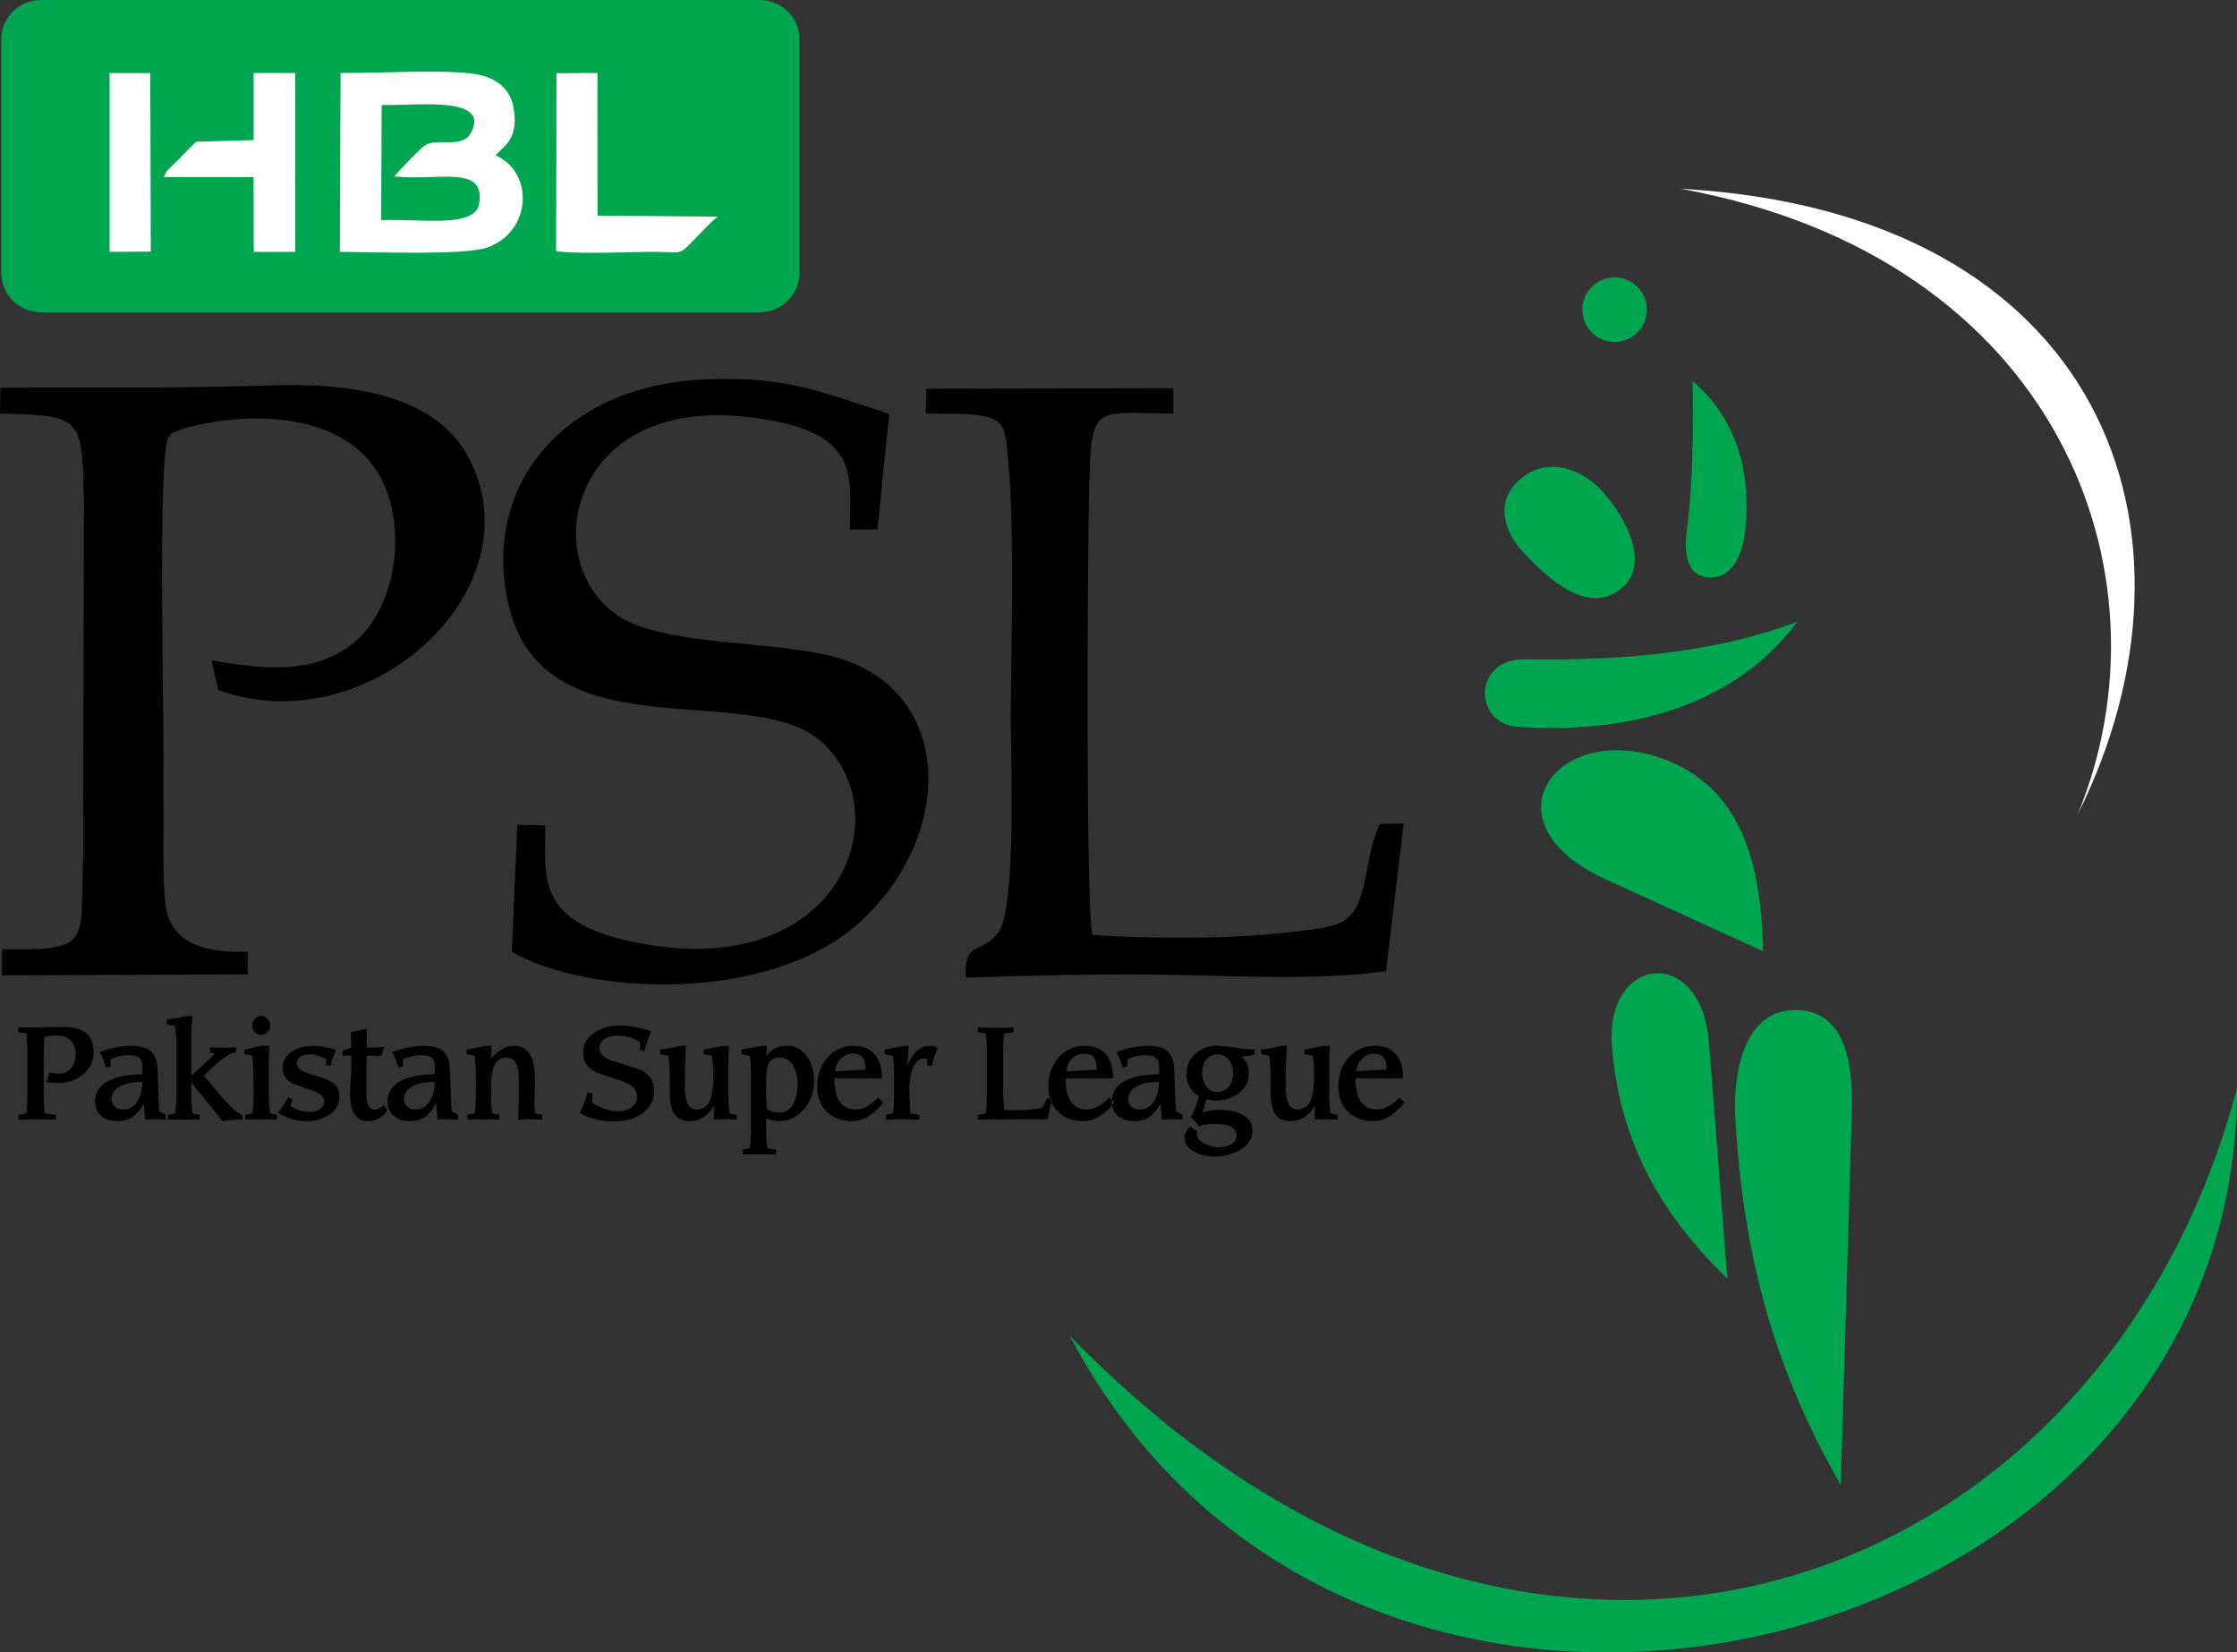 <?xml version="1.0" encoding="UTF-8"?>
<svg xmlns="http://www.w3.org/2000/svg" xmlns:xlink="http://www.w3.org/1999/xlink" width="592.67pt" height="437.74pt" viewBox="0 0 592.67 437.74" version="1.1">
<rect x="0" y="0" width="592.67" height="437.74" fill="#333333" stroke="none"/>
<defs>
<clipPath id="clip1">
  <path d="M 283 73 L 592.672 73 L 592.672 437.738 L 283 437.738 Z M 283 73 "/>
</clipPath>
</defs>
<g id="surface1">
<g clip-path="url(#clip1)" clip-rule="nonzero">
<path style=" stroke:none;fill-rule:evenodd;fill:rgb(0%,64.699%,31.4%);fill-opacity:1;" d="M 427.777 73.488 C 432.496 73.488 436.32 77.316 436.32 82.035 C 436.32 86.754 432.496 90.582 427.777 90.582 C 423.059 90.582 419.23 86.754 419.23 82.035 C 419.23 77.316 423.059 73.488 427.777 73.488 M 429.434 156.031 C 420.828 162.812 410.73 153.957 403.523 146.262 C 398.023 140.387 395.848 131.781 403.855 126.094 C 410.691 121.242 419.094 124.363 424.211 129.844 C 431.152 137.281 437.305 149.82 429.434 156.031 M 453 152.969 C 446.219 152.793 446.293 145.305 446.91 140.484 C 448.531 127.863 448.625 114.48 448.441 100.957 C 459.133 110.066 464.281 123.637 462.324 140.879 C 461.738 146.016 459.414 153.137 453 152.969 M 476.16 164.727 C 462.039 183.707 437.242 194.883 402.008 192.535 C 390.438 191.766 390.035 174.43 403.992 174.66 C 431.598 175.113 455.637 172.453 476.16 164.727 M 467.117 252.012 C 466.652 230.746 462.398 209.965 442.172 201.645 C 413 189.641 392.031 217.672 425.297 232.887 C 439.238 239.262 453.18 245.637 467.117 252.012 M 457.652 338.707 C 440.973 322.672 428.996 303.316 427.059 276.875 C 425.312 253.027 450.738 250.234 452.758 276.102 C 454.391 296.969 456.023 317.84 457.652 338.707 M 487.684 393.43 C 473.512 368.551 462.027 339.359 459.719 295.488 C 459.145 284.535 461.984 266.527 476.848 267.598 C 490.949 268.613 490.863 286.285 490.559 296.66 C 489.598 328.918 488.641 361.176 487.684 393.43 M 283.352 353.746 C 359.219 498.516 592.598 442.781 592.668 288.285 C 556.508 424.297 404.324 478.574 283.352 353.746 "/>
</g>
<path style=" stroke:none;fill-rule:evenodd;fill:rgb(100%,100%,100%);fill-opacity:1;" d="M 550.484 215.711 C 587.602 141.145 557.543 56.246 445.305 50.008 C 545.473 68.312 576.613 152.133 550.484 215.711 "/>
<path style=" stroke:none;fill-rule:evenodd;fill:rgb(0%,64.699%,31.4%);fill-opacity:1;" d="M 10.793 0 L 201.355 0 C 207.113 0 211.824 4.715 211.824 10.473 L 211.824 72.246 C 211.824 78.004 207.113 82.719 201.355 82.719 L 10.793 82.719 C 5.035 82.719 0.324 78.004 0.324 72.246 L 0.324 10.473 C 0.324 4.715 5.035 0 10.793 0 "/>
<path style=" stroke:none;fill-rule:evenodd;fill:rgb(0%,0%,0%);fill-opacity:1;" d="M 0 109.547 C 22.043 110.012 21.777 110.676 22.223 132.988 L 22.039 226.438 C 21.105 249.84 25.004 251.789 0.539 251.465 L 0.539 258.375 L 65.648 258.121 L 65.617 252.125 C 62.93 252.043 45.469 253.656 43.848 239.711 C 42.98 232.262 43.41 221.066 43.277 194.898 C 43.277 182.629 41.949 122.613 44.492 115.988 C 46.281 114.129 43.5 115.734 47.492 113.93 C 48.438 113.504 51.039 112.887 52.008 112.676 C 55.449 111.934 58.605 111.402 62.008 111.117 C 80.75 109.555 100.617 114.91 104.152 136.48 C 106.473 150.637 101.387 164.672 92.906 170.945 C 82.609 178.566 69.918 177.367 56.074 174.945 L 57.805 182.758 C 97.504 197.336 142.762 155.996 124.074 121.09 C 115.621 105.305 94.992 101.262 71.273 102.102 C 46.973 102.965 24.234 102.551 0.121 102.703 Z M 144.426 218.648 C 144.926 231.578 140.137 245.348 172.531 250.402 C 223.086 258.293 238.16 215.379 217.832 196.664 C 199.621 179.902 145.137 199.887 135.07 161.5 C 126.824 130.062 148.23 102.098 186.895 100.504 C 209.461 99.574 218.012 104.191 235.586 109.602 L 232.473 140.227 L 225.188 140.277 C 225.016 126.566 229.227 113.699 197.137 110.359 C 147.148 105.156 141.395 155.922 169.188 165.805 C 182.945 170.699 203.641 170.09 218.969 173.492 C 253.262 181.105 253.551 221.422 227.332 244.707 C 203.441 265.926 155.461 263.652 135.586 252.137 L 137.059 218.48 Z M 245.27 109.516 C 249.797 109.68 253.543 109.508 257.121 109.785 C 266.629 110.52 266.277 113.043 267.113 121.938 C 268.941 141.371 267.785 175.344 267.785 190.227 C 267.785 199.109 269.34 240.504 264.566 246.898 C 259.891 253.168 255.414 248.84 255.883 258.98 C 274.68 258.375 291.781 257.938 310.723 258.246 C 329.32 258.547 348.785 259.805 367.219 257.238 L 371.879 218.168 L 365.621 218.289 C 363.602 222.234 362.82 227.27 361.852 232.105 C 359.199 245.375 355.566 245.27 342.852 246.824 C 325.637 248.926 304.574 248.664 289.473 247.691 C 287.605 242.926 288.109 145.816 288.574 128.316 C 289.145 106.855 289.785 109.34 310.867 109.578 L 310.859 102.848 L 245.422 102.984 "/>
<path style=" stroke:none;fill-rule:evenodd;fill:rgb(0%,0%,0%);fill-opacity:1;" d="M 367.41 283.371 C 367.434 280.535 366.363 279.117 364.207 279.117 C 362.848 279.117 361.738 279.539 360.887 280.379 C 360.035 281.215 359.512 282.348 359.316 283.777 Z M 372.074 292.039 C 369.508 295.352 366.723 297.008 363.723 297.008 C 361.043 297.008 358.852 296.172 357.148 294.508 C 355.441 292.84 354.59 290.613 354.59 287.824 C 354.59 284.785 355.492 282.23 357.293 280.156 C 359.098 278.082 361.434 277.047 364.305 277.047 C 366.785 277.047 368.664 277.84 369.938 279.426 C 371.145 280.922 371.75 282.996 371.75 285.648 L 359.121 285.648 C 359.121 291.156 361.031 293.91 364.852 293.91 C 366.773 293.91 368.738 292.848 370.746 290.715 Z M 354.363 296.598 C 352.293 296.461 350.285 296.461 348.344 296.598 L 348.344 293.059 L 348.277 293.059 C 347.613 294.238 346.719 295.191 345.59 295.918 C 344.465 296.641 343.254 297.008 341.969 297.008 C 339.82 297.008 338.34 296.18 337.523 294.523 C 336.926 293.32 336.621 291.52 336.621 289.117 L 336.621 285.105 C 336.621 283.266 336.516 281.465 336.301 279.695 L 334.129 279.254 L 334.129 277.996 C 334.844 277.996 335.906 277.832 337.316 277.504 C 338.73 277.176 339.809 277.02 340.539 277.047 L 340.961 277.047 C 340.746 279.676 340.637 283.109 340.637 287.348 C 340.637 289.207 340.766 290.59 341.023 291.496 C 341.5 293.105 342.406 293.91 343.746 293.91 C 345.621 293.91 346.895 292.855 347.562 290.75 C 347.953 289.504 348.148 287.621 348.148 285.105 C 348.148 283.266 348.039 281.465 347.824 279.695 L 345.656 279.254 L 345.656 277.996 C 346.281 277.949 347.316 277.77 348.762 277.453 C 350.102 277.156 351.148 277.02 351.902 277.047 L 352.324 277.047 C 352.219 278.359 352.16 280.117 352.16 282.316 L 352.16 289.184 C 352.16 291.723 352.27 293.648 352.484 294.965 L 354.363 295.34 Z M 326.684 284.254 C 326.684 282.871 326.34 281.727 325.645 280.82 C 324.891 279.82 323.879 279.324 322.602 279.324 C 321.309 279.324 320.285 279.82 319.527 280.82 C 318.84 281.727 318.492 282.871 318.492 284.254 C 318.492 285.684 318.84 286.848 319.527 287.758 C 320.262 288.754 321.285 289.254 322.602 289.254 C 323.898 289.254 324.926 288.754 325.68 287.758 C 326.348 286.828 326.684 285.66 326.684 284.254 M 332.414 279.289 C 331.184 279.676 330.027 279.867 328.949 279.867 L 328.949 279.934 C 330.223 280.863 330.859 282.305 330.859 284.254 C 330.859 286.543 329.922 288.367 328.043 289.727 C 326.383 290.93 324.406 291.531 322.117 291.531 C 321.145 291.531 320.324 291.383 319.656 291.09 C 319.227 292.676 318.84 293.879 318.492 294.691 C 319.98 294.238 321.473 294.012 322.961 294.012 C 325.203 294.012 327.094 294.352 328.625 295.031 C 330.742 295.965 331.801 297.438 331.801 299.453 C 331.801 301.723 330.602 303.5 328.203 304.793 C 326.262 305.859 324.102 306.391 321.73 306.391 C 319.938 306.391 318.277 306.016 316.742 305.27 C 314.801 304.34 313.828 303.047 313.828 301.391 C 313.828 300.395 314.316 299.406 315.285 298.434 L 317.262 299.691 C 317.133 300.121 317.066 300.34 317.066 300.34 C 317.066 301.402 317.801 302.301 319.27 303.023 C 320.5 303.613 321.695 303.906 322.863 303.906 C 324.051 303.906 325.074 303.691 325.938 303.262 C 327.062 302.719 327.621 301.891 327.621 300.781 C 327.621 298.738 325.668 297.719 321.762 297.719 C 320.035 297.719 318.664 297.957 317.648 298.434 C 317.176 297.641 316.453 296.777 315.48 295.848 C 316.387 294.559 317.102 292.711 317.617 290.309 C 316.625 289.875 315.816 289.105 315.191 287.992 C 314.605 286.949 314.316 285.84 314.316 284.66 C 314.316 282.395 315.125 280.535 316.742 279.086 C 318.277 277.723 320.145 277.047 322.344 277.047 C 323.469 277.047 325.145 277.211 327.379 277.539 C 329.613 277.867 331.289 278.031 332.414 278.031 Z M 307.098 286.633 L 306.125 286.633 C 304.441 286.633 302.922 286.949 301.559 287.586 C 299.789 288.402 298.906 289.582 298.906 291.121 C 298.906 292.008 299.219 292.711 299.844 293.23 C 300.406 293.684 301.129 293.91 302.016 293.91 C 303.695 293.91 304.992 293.105 305.898 291.496 C 306.633 290.203 307.031 288.586 307.098 286.633 M 313.281 296.598 C 311.34 296.461 309.516 296.461 307.809 296.598 L 307.484 292.414 L 307.422 292.414 C 306.516 294.004 305.555 295.145 304.539 295.848 C 303.418 296.621 302.023 297.008 300.363 297.008 C 298.766 297.008 297.426 296.574 296.348 295.715 C 295.16 294.762 294.566 293.469 294.566 291.836 C 294.566 289.07 296.09 287.074 299.133 285.852 C 301.246 285.016 303.902 284.594 307.098 284.594 L 307.098 282.656 C 307.098 281.434 306.762 280.582 306.094 280.105 C 305.555 279.719 304.668 279.527 303.438 279.527 C 301.863 279.527 300.277 279.879 298.68 280.582 L 298.68 282.484 L 297.48 282.824 C 296.984 281.215 296.41 279.832 295.766 278.676 C 298.895 277.59 301.625 277.047 303.957 277.047 C 306.461 277.047 308.25 277.52 309.328 278.473 C 310.516 279.516 311.109 281.316 311.109 283.879 C 311.109 283.562 311.238 287.043 311.5 294.32 L 313.281 295.34 Z M 290.586 283.371 L 282.492 283.777 C 282.684 282.348 283.207 281.215 284.062 280.379 C 284.914 279.539 286.02 279.117 287.379 279.117 C 289.535 279.117 290.605 280.535 290.586 283.371 M 295.246 292.039 L 293.918 290.715 C 291.91 292.848 289.949 293.91 288.027 293.91 C 284.207 293.91 282.297 291.156 282.297 285.648 L 294.922 285.648 C 294.922 282.996 294.32 280.922 293.109 279.426 C 291.836 277.84 289.957 277.047 287.477 277.047 C 284.605 277.047 282.27 278.082 280.469 280.156 C 278.664 282.23 277.766 284.785 277.766 287.824 C 277.766 290.613 278.617 292.84 280.32 294.508 C 282.027 296.172 284.219 297.008 286.895 297.008 C 289.895 297.008 292.68 295.352 295.246 292.039 M 278.703 291.395 C 278.336 292.664 277.957 294.363 277.57 296.496 C 271.637 296.496 265.461 296.527 259.051 296.598 L 259.051 295.34 L 261.188 294.965 C 261.359 293.648 261.445 291.93 261.445 289.797 L 261.445 278.949 C 261.445 276.816 261.359 275.094 261.188 273.781 L 259.051 273.406 L 259.051 272.148 C 261.941 272.328 265.117 272.328 268.57 272.148 L 268.57 273.406 L 266.047 273.781 C 265.871 275.094 265.785 276.816 265.785 278.949 L 265.785 288.676 C 265.785 290.422 265.848 292.199 265.98 294.012 C 267.297 294.082 268.137 294.113 268.504 294.113 C 271.914 294.113 274.492 293.867 276.242 293.367 L 277.504 290.887 Z M 248.465 277.555 C 247.754 279.164 247.223 280.773 246.879 282.383 L 245.68 282.18 L 245.68 280.547 C 245.184 280.41 244.938 280.344 244.938 280.344 C 243.488 280.344 242.41 281.34 241.699 283.336 C 241.18 284.785 240.922 286.43 240.922 288.266 C 240.922 289.875 241.008 292.109 241.18 294.965 L 243.574 295.34 L 243.574 296.598 C 240.445 296.461 237.488 296.461 234.703 296.598 L 234.703 295.34 L 236.582 294.965 C 236.801 293.648 236.906 291.93 236.906 289.797 L 236.906 285.105 C 236.906 283.266 236.801 281.465 236.582 279.695 L 234.414 279.254 L 234.414 277.996 C 235.02 277.949 236.02 277.77 237.426 277.453 C 238.699 277.156 239.703 277.02 240.438 277.047 L 240.762 277.047 C 240.672 278.156 240.555 279.832 240.402 282.078 L 240.469 282.145 C 241.008 280.719 241.754 279.551 242.703 278.645 C 243.824 277.578 245.043 277.047 246.359 277.047 C 247.137 277.047 247.84 277.215 248.465 277.555 M 229.332 283.371 C 229.352 280.535 228.285 279.117 226.125 279.117 C 224.766 279.117 223.66 279.539 222.809 280.379 C 221.953 281.215 221.43 282.348 221.238 283.777 Z M 233.992 292.039 C 231.426 295.352 228.641 297.008 225.641 297.008 C 222.965 297.008 220.773 296.172 219.066 294.508 C 217.363 292.84 216.512 290.613 216.512 287.824 C 216.512 284.785 217.41 282.23 219.215 280.156 C 221.016 278.082 223.352 277.047 226.223 277.047 C 228.703 277.047 230.582 277.84 231.855 279.426 C 233.066 280.922 233.668 282.996 233.668 285.648 L 221.043 285.648 C 221.043 291.156 222.953 293.91 226.773 293.91 C 228.695 293.91 230.66 292.848 232.664 290.715 Z M 211.336 287.246 C 211.336 285.387 210.98 283.812 210.27 282.52 C 209.402 280.934 208.152 280.141 206.512 280.141 C 205.066 280.141 204.074 280.762 203.535 282.008 C 203.164 282.848 202.984 284.129 202.984 285.852 L 202.984 288.605 C 202.984 290.441 203.027 292.141 203.113 293.707 C 203.977 294.387 205.152 294.727 206.641 294.727 C 208.262 294.727 209.492 293.855 210.332 292.109 C 211 290.727 211.336 289.105 211.336 287.246 M 215.676 286.465 C 215.676 289.207 214.809 291.621 213.086 293.707 C 211.25 295.906 209.047 297.008 206.48 297.008 C 205.422 297.008 204.258 296.758 202.984 296.258 L 202.984 299.727 C 202.984 301.383 203.09 302.863 203.309 304.18 L 205.574 304.555 L 205.574 305.848 C 202.27 305.777 199.336 305.777 196.766 305.848 L 196.766 304.555 L 198.645 304.18 C 198.859 302.891 198.969 301.188 198.969 299.078 L 198.969 284.969 C 198.969 282.77 198.859 281.012 198.645 279.695 L 196.477 279.254 L 196.477 277.996 C 197.102 277.949 198.16 277.77 199.648 277.453 C 200.984 277.156 202.055 277.02 202.852 277.047 L 203.211 277.047 L 202.984 279.73 L 203.047 279.73 C 204.363 277.941 206.176 277.047 208.488 277.047 C 210.797 277.047 212.609 278.043 213.926 280.035 C 215.09 281.805 215.676 283.945 215.676 286.465 M 195.176 296.598 C 193.102 296.461 191.098 296.461 189.152 296.598 L 189.152 293.059 L 189.09 293.059 C 188.426 294.238 187.527 295.191 186.402 295.918 C 185.273 296.641 184.066 297.008 182.781 297.008 C 180.633 297.008 179.148 296.18 178.336 294.523 C 177.734 293.32 177.434 291.52 177.434 289.117 L 177.434 285.105 C 177.434 283.266 177.324 281.465 177.109 279.695 L 174.941 279.254 L 174.941 277.996 C 175.652 277.996 176.715 277.832 178.129 277.504 C 179.543 277.176 180.617 277.02 181.352 277.047 L 181.773 277.047 C 181.559 279.676 181.449 283.109 181.449 287.348 C 181.449 289.207 181.578 290.59 181.836 291.496 C 182.312 293.105 183.219 293.91 184.559 293.91 C 186.434 293.91 187.707 292.855 188.375 290.75 C 188.766 289.504 188.961 287.621 188.961 285.105 C 188.961 283.266 188.852 281.465 188.637 279.695 L 186.465 279.254 L 186.465 277.996 C 187.094 277.949 188.129 277.77 189.574 277.453 C 190.91 277.156 191.961 277.02 192.715 277.047 L 193.137 277.047 C 193.027 278.359 192.973 280.117 192.973 282.316 L 192.973 289.184 C 192.973 291.723 193.082 293.648 193.297 294.965 L 195.176 295.34 Z M 173.32 288.91 C 173.32 291.609 172.156 293.707 169.824 295.203 C 167.863 296.449 165.508 297.074 162.77 297.074 C 159.141 297.074 156.098 296.324 153.637 294.828 C 154.414 293.242 155.105 291.43 155.711 289.391 L 157.004 289.727 L 156.875 292.109 C 159.27 293.629 161.613 294.387 163.902 294.387 C 165.176 294.387 166.273 294.07 167.203 293.434 C 168.262 292.688 168.789 291.68 168.789 290.406 C 168.789 288.684 167.547 287.371 165.066 286.465 C 162.777 285.715 160.492 284.957 158.203 284.184 C 155.723 283.027 154.48 281.285 154.48 278.949 C 154.48 276.547 155.602 274.676 157.848 273.34 C 159.723 272.227 161.895 271.672 164.355 271.672 C 166.77 271.672 169.504 272.172 172.547 273.168 C 171.812 274.891 171.195 276.637 170.699 278.402 L 169.504 278.062 L 169.633 276.16 C 168.035 274.961 166.016 274.359 163.578 274.359 C 162.367 274.359 161.332 274.598 160.469 275.07 C 159.367 275.66 158.816 276.535 158.816 277.691 C 158.816 279.188 160.07 280.332 162.574 281.125 C 164.906 281.871 167.234 282.609 169.566 283.336 C 172.07 284.559 173.32 286.418 173.32 288.91 M 143.664 296.598 C 141.098 296.461 138.973 296.461 137.289 296.598 C 137.395 294.129 137.449 292.324 137.449 291.191 L 137.449 285.922 C 137.449 282.066 136.383 280.141 134.246 280.141 C 131.48 280.141 130.102 282.531 130.102 287.312 L 130.102 290.68 C 130.102 292.223 130.207 293.648 130.426 294.965 L 132.301 295.34 L 132.301 296.598 C 129.496 296.527 126.691 296.527 123.887 296.598 L 123.887 295.34 L 125.762 294.965 C 125.977 293.648 126.086 291.914 126.086 289.762 L 126.086 285.105 C 126.086 283.266 125.984 281.465 125.773 279.695 L 123.656 279.254 L 123.656 277.996 C 124.258 277.949 125.293 277.77 126.766 277.453 C 128.094 277.156 129.141 277.02 129.91 277.047 L 130.262 277.047 L 130.102 280.344 L 130.164 280.379 C 132.098 278.156 134.094 277.047 136.156 277.047 C 138.348 277.047 139.879 278.031 140.758 280.004 C 141.422 281.477 141.758 283.617 141.758 286.43 C 141.758 287.156 141.73 288.152 141.676 289.422 C 141.621 290.691 141.594 291.555 141.594 292.008 C 141.594 293.23 141.66 294.219 141.789 294.965 L 143.664 295.34 Z M 115.207 286.633 C 115.145 288.586 114.742 290.203 114.012 291.496 C 113.105 293.105 111.809 293.91 110.125 293.91 C 109.242 293.91 108.516 293.684 107.957 293.23 C 107.328 292.711 107.016 292.008 107.016 291.121 C 107.016 289.582 107.902 288.402 109.672 287.586 C 111.031 286.949 112.555 286.633 114.238 286.633 Z M 121.391 296.598 L 121.391 295.34 L 119.613 294.32 C 119.352 287.043 119.223 283.562 119.223 283.879 C 119.223 281.316 118.629 279.516 117.441 278.473 C 116.363 277.52 114.57 277.047 112.066 277.047 C 109.738 277.047 107.008 277.59 103.879 278.676 C 104.523 279.832 105.098 281.215 105.594 282.824 L 106.789 282.484 L 106.789 280.582 C 108.387 279.879 109.973 279.527 111.551 279.527 C 112.781 279.527 113.664 279.719 114.203 280.105 C 114.875 280.582 115.207 281.434 115.207 282.656 L 115.207 284.594 C 112.016 284.594 109.359 285.016 107.242 285.852 C 104.199 287.074 102.68 289.07 102.68 291.836 C 102.68 293.469 103.27 294.762 104.461 295.715 C 105.539 296.574 106.879 297.008 108.473 297.008 C 110.137 297.008 111.527 296.621 112.652 295.848 C 113.664 295.145 114.625 294.004 115.531 292.414 L 115.598 292.414 L 115.922 296.598 C 117.625 296.461 119.449 296.461 121.391 296.598 M 102.68 294.012 C 102.141 294.898 101.406 295.617 100.477 296.172 C 99.547 296.727 98.59 297.008 97.594 297.008 C 94.359 297.008 92.738 294.578 92.738 289.727 C 92.738 289.004 92.793 287.898 92.902 286.414 C 93.012 284.93 93.062 283.812 93.062 283.062 L 93.062 279.629 L 90.734 279.629 L 90.734 278.371 L 93.062 277.555 C 93.062 276.648 93.02 275.277 92.934 273.441 L 97.176 272.523 L 97.176 277.555 C 97.219 277.555 98.793 277.484 101.902 277.352 L 100.965 279.73 C 98.543 279.664 97.281 279.629 97.176 279.629 C 97.109 280.969 97.078 282.383 97.078 283.879 L 97.078 290.066 C 97.078 292.629 97.801 293.91 99.246 293.91 C 100.066 293.91 100.855 293.535 101.609 292.789 Z M 89.922 290.512 C 89.922 292.598 88.941 294.254 86.977 295.477 C 85.316 296.496 83.414 297.008 81.277 297.008 C 78.535 297.008 75.98 296.258 73.605 294.762 C 74.598 293.648 75.516 292.266 76.359 290.613 L 77.457 291.191 L 77.004 293.027 C 78.406 294.023 80.113 294.523 82.121 294.523 C 83.094 294.523 83.922 294.32 84.613 293.91 C 85.477 293.41 85.91 292.699 85.91 291.77 C 85.91 290.637 84.949 289.707 83.027 288.98 C 81.258 288.348 79.488 287.723 77.719 287.109 C 75.816 286.137 74.867 284.766 74.867 282.996 C 74.867 281 75.797 279.461 77.652 278.371 C 79.184 277.484 80.988 277.047 83.059 277.047 C 85 277.047 86.988 277.406 89.016 278.133 C 88.434 279.473 87.957 280.863 87.594 282.316 L 86.395 282.109 L 86.395 280.582 C 84.926 279.742 83.5 279.324 82.121 279.324 C 79.832 279.324 78.688 280.16 78.688 281.84 C 78.688 282.859 79.66 283.688 81.602 284.32 C 84.926 285.387 86.727 285.988 87.012 286.125 C 88.953 287.121 89.922 288.586 89.922 290.512 M 73.41 296.598 C 70.605 296.527 67.801 296.527 64.992 296.598 L 64.992 295.34 L 66.871 294.965 C 67.086 293.648 67.195 291.805 67.195 289.422 C 67.195 284.707 67.086 281.465 66.871 279.695 L 64.703 279.254 L 64.703 277.996 C 65.242 277.973 66.094 277.805 67.262 277.484 C 68.363 277.191 69.223 277.047 69.852 277.047 L 71.371 277.047 C 71.266 278.359 71.211 280.035 71.211 282.078 L 71.211 289.488 C 71.211 291.824 71.32 293.648 71.535 294.965 L 73.41 295.34 Z M 71.566 271.672 C 71.566 272.352 71.332 272.934 70.871 273.426 C 70.406 273.91 69.852 274.152 69.203 274.152 C 68.555 274.152 68 273.91 67.535 273.426 C 67.07 272.934 66.84 272.352 66.84 271.672 C 66.84 270.992 67.07 270.402 67.535 269.902 C 68 269.406 68.555 269.156 69.203 269.156 C 69.852 269.156 70.406 269.406 70.871 269.902 C 71.332 270.402 71.566 270.992 71.566 271.672 M 64.25 296.598 C 62.027 296.598 60.27 296.734 58.973 297.008 C 58.238 296.055 55.488 292.664 50.719 286.84 L 50.719 290.406 C 50.719 292.109 50.824 293.629 51.039 294.965 L 52.918 295.34 L 52.918 296.598 L 44.5 296.598 L 44.5 295.34 L 46.379 294.965 C 46.594 293.648 46.703 291.914 46.703 289.762 L 46.703 276.875 C 46.703 274.789 46.594 273.102 46.379 271.809 L 44.207 271.367 L 44.207 270.074 C 44.836 270.027 45.902 269.859 47.414 269.562 C 48.773 269.27 49.852 269.133 50.652 269.156 L 51.039 269.156 C 50.824 270.473 50.719 272.203 50.719 274.359 L 50.719 285.004 L 56.965 279.117 L 55.672 278.746 L 55.672 277.453 C 58.219 277.59 60.504 277.59 62.535 277.453 L 62.535 278.746 C 61.281 278.949 59.77 279.785 58 281.262 C 57.938 281.309 56.598 282.52 53.988 284.898 C 55.625 286.848 57.27 288.809 58.906 290.781 C 61.434 293.617 63.215 295.137 64.25 295.34 Z M 37.734 286.633 L 36.766 286.633 C 35.078 286.633 33.559 286.949 32.199 287.586 C 30.43 288.402 29.543 289.582 29.543 291.121 C 29.543 292.008 29.855 292.711 30.484 293.23 C 31.043 293.684 31.766 293.91 32.652 293.91 C 34.336 293.91 35.629 293.105 36.535 291.496 C 37.27 290.203 37.668 288.586 37.734 286.633 M 43.918 296.598 C 41.977 296.461 40.152 296.461 38.445 296.598 L 38.121 292.414 L 38.059 292.414 C 37.152 294.004 36.191 295.145 35.176 295.848 C 34.055 296.621 32.66 297.008 31 297.008 C 29.402 297.008 28.066 296.574 26.984 295.715 C 25.797 294.762 25.203 293.469 25.203 291.836 C 25.203 289.07 26.727 287.074 29.77 285.852 C 31.887 285.016 34.539 284.594 37.734 284.594 L 37.734 282.656 C 37.734 281.434 37.398 280.582 36.73 280.105 C 36.191 279.719 35.305 279.527 34.078 279.527 C 32.5 279.527 30.914 279.879 29.316 280.582 L 29.316 282.484 L 28.117 282.824 C 27.621 281.215 27.051 279.832 26.402 278.676 C 29.531 277.59 32.262 277.047 34.594 277.047 C 37.098 277.047 38.891 277.52 39.969 278.473 C 41.156 279.516 41.75 281.316 41.75 283.879 C 41.75 283.562 41.879 287.043 42.137 294.32 L 43.918 295.34 Z M 24.789 278.746 C 24.789 281.191 23.805 283.199 21.844 284.766 C 20.051 286.191 17.949 286.906 15.531 286.906 C 14.32 286.906 13.23 286.816 12.262 286.633 L 13.137 284.152 C 13.996 284.332 14.797 284.426 15.531 284.426 C 16.891 284.426 18 283.938 18.863 282.961 C 19.664 282.008 20.062 280.809 20.062 279.355 C 20.062 277.746 19.633 276.508 18.77 275.633 C 17.902 274.762 16.695 274.324 15.141 274.324 C 13.719 274.324 12.582 274.461 11.742 274.73 C 11.637 277.406 11.582 279.039 11.582 279.629 L 11.582 289.797 C 11.582 291.93 11.668 293.648 11.84 294.965 L 14.816 295.34 L 14.816 296.598 C 11.43 296.461 8.105 296.461 4.848 296.598 L 4.848 295.34 L 6.984 294.965 C 7.156 293.648 7.242 291.93 7.242 289.797 L 7.242 278.949 C 7.242 276.816 7.156 275.094 6.984 273.781 L 4.848 273.406 L 4.848 272.148 C 6.402 272.191 8.441 272.191 10.965 272.148 C 14.16 272.078 16.199 272.047 17.082 272.047 C 22.219 272.047 24.789 274.277 24.789 278.746 "/>
<path style=" stroke:none;fill-rule:evenodd;fill:rgb(100%,100%,100%);fill-opacity:1;" d="M 29.039 66.723 L 39.953 66.652 L 39.805 19.367 L 29.039 19.352 Z M 100.988 58.309 L 101.117 27.824 C 110.895 27.98 130.141 25.344 124.711 35.297 C 122.359 39.602 115.27 36.188 112.242 38.766 C 110.312 40.414 106.004 44.895 104.453 46.746 C 116.559 47.922 128.637 43.586 126.949 53.965 C 125.898 60.438 111.863 57.953 100.988 58.309 M 67.203 37.117 L 52.043 37.543 C 51.438 37.91 48.336 41.227 47.574 41.984 C 46.742 42.812 46.203 43.277 45.426 44.078 C 43.875 45.672 44.336 44.906 43.418 46.895 L 67.176 46.922 L 67.238 66.727 L 78.227 66.727 L 78.207 19.352 L 67.195 19.352 Z M 147.332 66.555 C 154.457 67.402 165.848 66.707 173.387 66.723 C 180.812 66.738 179.738 67.773 183.688 63.723 C 185.305 62.062 188.617 58.441 190.203 57.387 L 158.297 57.117 L 158.285 19.328 L 147.441 19.398 Z M 90.043 66.723 C 98.555 66.723 123.164 67.734 129.215 65.527 C 140.898 61.266 141.535 45.668 131.266 41.129 C 133.363 38.77 137.582 36.984 136.027 28.406 C 135.125 23.422 131.395 20.629 126.359 19.711 C 118.371 18.25 99.535 19.461 90.23 19.328 "/>
</g>
</svg>
